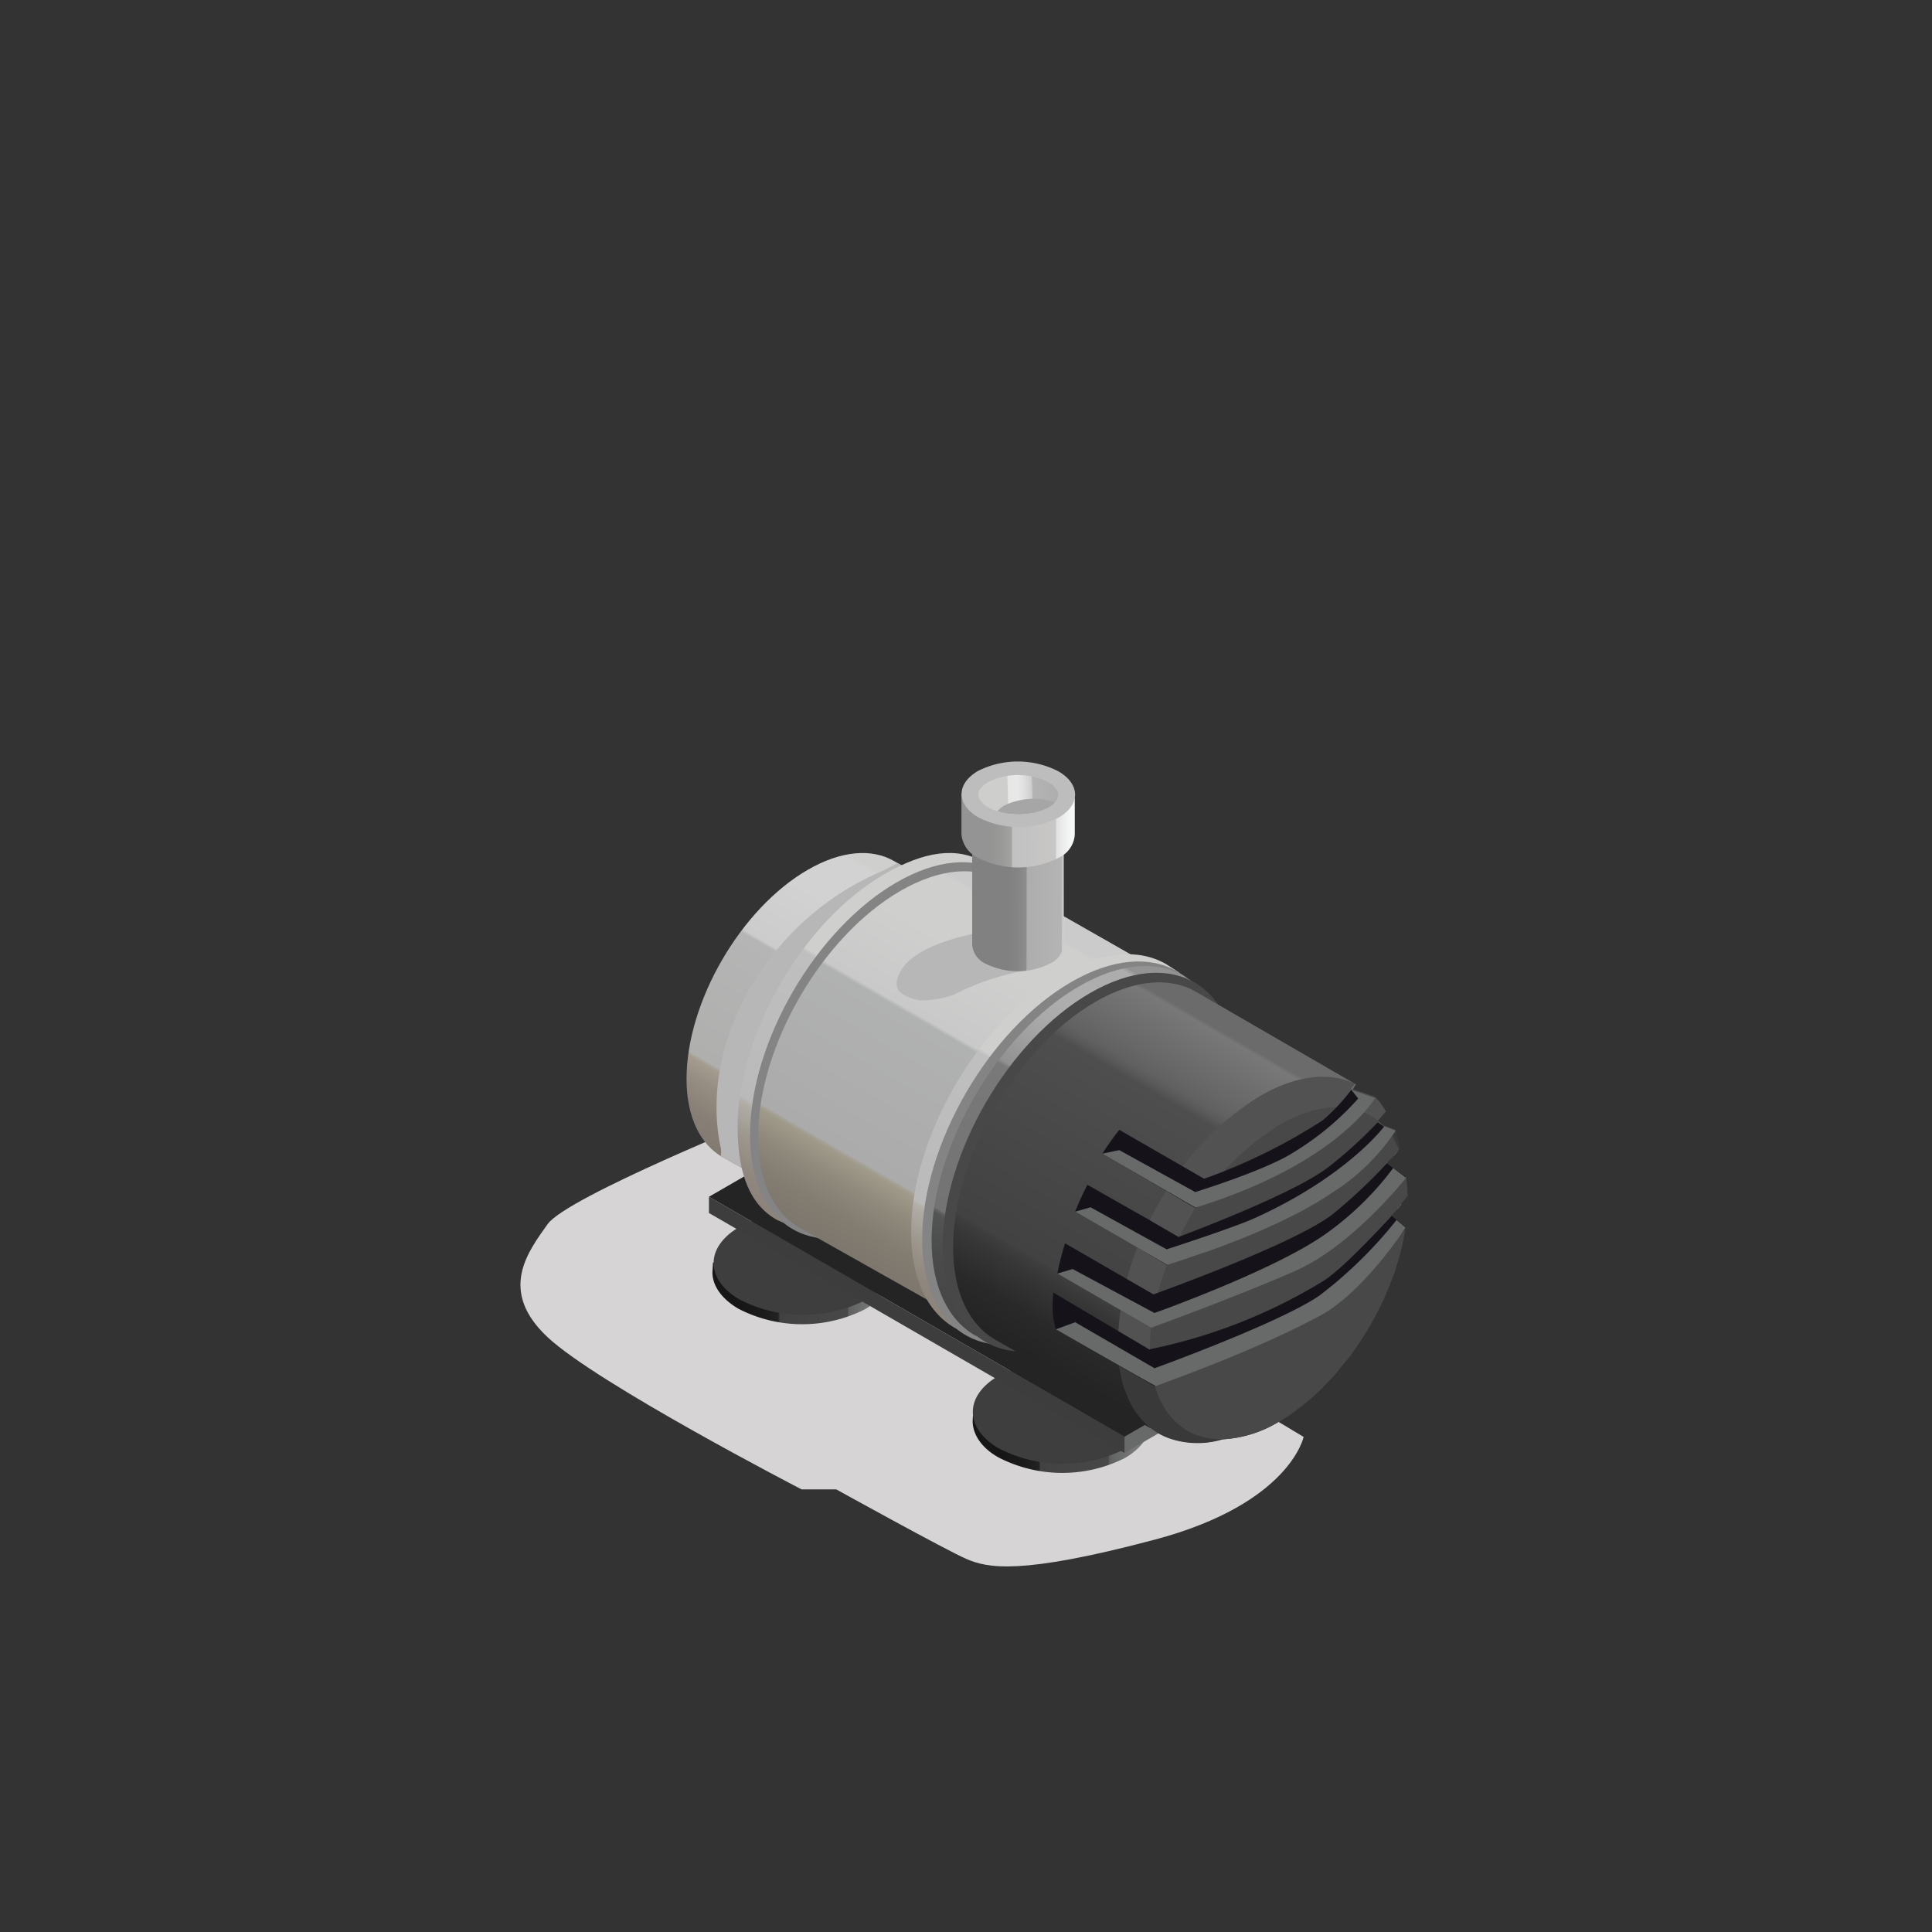 <svg xmlns="http://www.w3.org/2000/svg" xmlns:xlink="http://www.w3.org/1999/xlink" viewBox="0 0 200 200"><rect x="0" y="0" width="200" height="200" fill="#333333" stroke="none"/><defs><style>.cls-1{isolation:isolate;}.cls-2,.cls-31{fill:none;}.cls-3{fill:#d6d4d4;}.cls-4{fill:url(#Áåçûìÿííûé_ãðàäèåíò_20);}.cls-5{fill:#3e3e3e;}.cls-6{fill:url(#Áåçûìÿííûé_ãðàäèåíò_20-2);}.cls-7{fill:#242424;}.cls-8{fill:#3d3d3d;}.cls-9{fill:#686969;}.cls-10{fill:url(#Áåçûìÿííûé_ãðàäèåíò_31);}.cls-11{fill:#b7b7b8;}.cls-11,.cls-27,.cls-29,.cls-30{mix-blend-mode:multiply;}.cls-12{fill:url(#Áåçûìÿííûé_ãðàäèåíò_29);}.cls-13{fill:#848484;}.cls-14{fill:url(#Áåçûìÿííûé_ãðàäèåíò_30);}.cls-15{fill:#ae842d;}.cls-16{fill:url(#Áåçûìÿííûé_ãðàäèåíò_29-2);}.cls-17{fill:url(#Áåçûìÿííûé_ãðàäèåíò_25);}.cls-18{fill:#484848;}.cls-19{fill:url(#Áåçûìÿííûé_ãðàäèåíò_2285);}.cls-20{fill:#525252;}.cls-21{fill:#383938;}.cls-22{fill:#151319;}.cls-23{fill:url(#Áåçûìÿííûé_ãðàäèåíò_11);}.cls-24{fill:url(#Áåçûìÿííûé_ãðàäèåíò_1159);}.cls-25{fill:#bdbdbd;}.cls-26{fill:url(#Áåçûìÿííûé_ãðàäèåíò_3467);}.cls-27{fill:#a7a6a6;}.cls-28{fill:#fff;}.cls-29{opacity:0.6;}.cls-30{opacity:0.3;}.cls-31{opacity:0.63;}</style><linearGradient id="Áåçûìÿííûé_ãðàäèåíò_20" x1="673.82" y1="209.63" x2="682.55" y2="224.76" gradientTransform="matrix(0.5, 0.87, 0.87, -0.5, -138.01, -163.85)" gradientUnits="userSpaceOnUse"><stop offset="0" stop-color="#161616"/><stop offset="0.13" stop-color="#1b1b1b"/><stop offset="0.21" stop-color="#222"/><stop offset="0.22" stop-color="#383838"/><stop offset="0.22" stop-color="#424242"/><stop offset="0.62" stop-color="#484848"/><stop offset="0.63" stop-color="#606161"/><stop offset="0.66" stop-color="#666767"/><stop offset="0.76" stop-color="#777"/><stop offset="0.84" stop-color="#7d7d7d"/><stop offset="0.98" stop-color="#7d7c7c"/><stop offset="0.99" stop-color="#696969"/><stop offset="0.99" stop-color="#636363"/></linearGradient><linearGradient id="Áåçûìÿííûé_ãðàäèåíò_20-2" x1="700.56" y1="225.3" x2="709.29" y2="240.43" xlink:href="#Áåçûìÿííûé_ãðàäèåíò_20"/><linearGradient id="Áåçûìÿííûé_ãðàäèåíò_31" x1="815.91" y1="274.85" x2="832.72" y2="303.98" gradientTransform="matrix(-1, 0, 0, 1, 1215.39, 0)" gradientUnits="userSpaceOnUse"><stop offset="0.01" stop-color="#cfcfce"/><stop offset="0.02" stop-color="#d2d2d2"/><stop offset="0.04" stop-color="#d2d2d2"/><stop offset="0.16" stop-color="#d2d2d2"/><stop offset="0.37" stop-color="#ccc"/><stop offset="0.37" stop-color="#ccc"/><stop offset="0.38" stop-color="#b5b5b5"/><stop offset="0.78" stop-color="#afafae"/><stop offset="0.78" stop-color="#acaaa5"/><stop offset="0.79" stop-color="#a49c8f"/><stop offset="0.84" stop-color="#968e82"/><stop offset="0.93" stop-color="#888076"/><stop offset="1" stop-color="#837b72"/></linearGradient><linearGradient id="Áåçûìÿííûé_ãðàäèåíò_29" x1="814.28" y1="271.04" x2="834.52" y2="306.11" gradientTransform="matrix(-1, 0, 0, 1, 1215.39, 0)" gradientUnits="userSpaceOnUse"><stop offset="0.01" stop-color="#cfcfce"/><stop offset="0.02" stop-color="#cfcfce"/><stop offset="0.04" stop-color="#cfcfce"/><stop offset="0.16" stop-color="#cfcfce"/><stop offset="0.37" stop-color="#cfcfce"/><stop offset="0.38" stop-color="#c0bfbf"/><stop offset="0.78" stop-color="#bababa"/><stop offset="0.79" stop-color="#b2afa8"/><stop offset="0.8" stop-color="#afaba4"/><stop offset="0.87" stop-color="#9c968d"/><stop offset="0.94" stop-color="#90887f"/><stop offset="1" stop-color="#8c847a"/></linearGradient><linearGradient id="Áåçûìÿííûé_ãðàäèåíò_30" x1="803.6" y1="277.88" x2="823.32" y2="312.05" gradientTransform="matrix(-1, 0, 0, 1, 1215.39, 0)" gradientUnits="userSpaceOnUse"><stop offset="0.01" stop-color="#cbcbcb"/><stop offset="0.02" stop-color="#cfcfce"/><stop offset="0.04" stop-color="#cfcfce"/><stop offset="0.16" stop-color="#cfcfce"/><stop offset="0.37" stop-color="#c9c9c9"/><stop offset="0.37" stop-color="#c9c9c9"/><stop offset="0.38" stop-color="#b0b1b1"/><stop offset="0.78" stop-color="#acabab"/><stop offset="0.78" stop-color="#a8a6a0"/><stop offset="0.79" stop-color="#a09a8a"/><stop offset="0.85" stop-color="#908a7d"/><stop offset="0.93" stop-color="#827c71"/><stop offset="1" stop-color="#7d776d"/></linearGradient><linearGradient id="Áåçûìÿííûé_ãðàäèåíò_29-2" x1="795.99" y1="281.29" x2="816.61" y2="316.99" xlink:href="#Áåçûìÿííûé_ãðàäèåíò_29"/><linearGradient id="Áåçûìÿííûé_ãðàäèåíò_25" x1="794.12" y1="282.47" x2="814.48" y2="317.75" gradientTransform="matrix(-1, 0, 0, 1, 1215.39, 0)" gradientUnits="userSpaceOnUse"><stop offset="0.01" stop-color="#939393"/><stop offset="0.01" stop-color="#999"/><stop offset="0.02" stop-color="#adadad"/><stop offset="0.16" stop-color="#aeaeae"/><stop offset="0.24" stop-color="#a8a8a8"/><stop offset="0.34" stop-color="#979797"/><stop offset="0.37" stop-color="#919191"/><stop offset="0.38" stop-color="#797979"/><stop offset="0.78" stop-color="#737374"/><stop offset="0.78" stop-color="#696a6a"/><stop offset="0.79" stop-color="#535454"/><stop offset="0.88" stop-color="#4a4b4b"/><stop offset="1" stop-color="#464646"/></linearGradient><linearGradient id="Áåçûìÿííûé_ãðàäèåíò_2285" x1="784.99" y1="288.58" x2="804.67" y2="322.65" gradientTransform="matrix(-1, 0, 0, 1, 1215.39, 0)" gradientUnits="userSpaceOnUse"><stop offset="0.01" stop-color="#6b6b6b"/><stop offset="0.02" stop-color="#787878"/><stop offset="0.16" stop-color="#676767"/><stop offset="0.2" stop-color="#616161"/><stop offset="0.22" stop-color="#595959"/><stop offset="0.24" stop-color="#4e4e4e"/><stop offset="0.77" stop-color="#424242"/><stop offset="0.78" stop-color="#3e3e3e"/><stop offset="0.81" stop-color="#373737"/><stop offset="0.91" stop-color="#292929"/><stop offset="1" stop-color="#242424"/></linearGradient><linearGradient id="Áåçûìÿííûé_ãðàäèåíò_11" x1="323.37" y1="611.84" x2="327.88" y2="619.65" gradientTransform="matrix(-0.5, 0.86, -0.86, -0.5, 1105.6, 302.22)" gradientUnits="userSpaceOnUse"><stop offset="0.01" stop-color="#cececd"/><stop offset="0.01" stop-color="#d2d2d1"/><stop offset="0.02" stop-color="#e6e6e5"/><stop offset="0.03" stop-color="#e7e7e6"/><stop offset="0.16" stop-color="#e9e8e8"/><stop offset="0.23" stop-color="#e3e2e2"/><stop offset="0.34" stop-color="#d2d2d2"/><stop offset="0.37" stop-color="#cbcbcb"/><stop offset="0.38" stop-color="#b4b4b4"/><stop offset="0.78" stop-color="#adadad"/><stop offset="0.78" stop-color="#a4a3a3"/><stop offset="0.79" stop-color="#8e8d8d"/><stop offset="0.88" stop-color="#868585"/><stop offset="1" stop-color="#818181"/></linearGradient><linearGradient id="Áåçûìÿííûé_ãðàäèåíò_1159" x1="644.92" y1="255.54" x2="650.48" y2="265.17" gradientTransform="matrix(0.5, 0.87, 0.87, -0.5, -138.01, -163.85)" gradientUnits="userSpaceOnUse"><stop offset="0" stop-color="#959494"/><stop offset="0.12" stop-color="#999998"/><stop offset="0.21" stop-color="#a2a2a1"/><stop offset="0.22" stop-color="#b8b8b7"/><stop offset="0.22" stop-color="#c2c1c1"/><stop offset="0.62" stop-color="#c8c7c6"/><stop offset="0.63" stop-color="#e0e1e0"/><stop offset="0.67" stop-color="#e8e9e8"/><stop offset="0.77" stop-color="#f7f8f9"/><stop offset="0.84" stop-color="#fdfeff"/><stop offset="0.97" stop-color="#fcfdfd"/><stop offset="0.98" stop-color="#fbfcfc"/><stop offset="0.99" stop-color="#e8e8e8"/><stop offset="0.99" stop-color="#e2e2e2"/></linearGradient><linearGradient id="Áåçûìÿííûé_ãðàäèåíò_3467" x1="646.08" y1="265.18" x2="642.76" y2="258.99" gradientTransform="matrix(0.5, 0.87, 0.87, -0.5, -138.01, -163.85)" gradientUnits="userSpaceOnUse"><stop offset="0" stop-color="#818181"/><stop offset="0.12" stop-color="#868585"/><stop offset="0.21" stop-color="#8e8d8d"/><stop offset="0.22" stop-color="#a4a3a3"/><stop offset="0.22" stop-color="#adadad"/><stop offset="0.62" stop-color="#b4b4b4"/><stop offset="0.63" stop-color="#cbcbcb"/><stop offset="0.66" stop-color="#d2d2d2"/><stop offset="0.77" stop-color="#e3e2e2"/><stop offset="0.84" stop-color="#e9e8e8"/><stop offset="0.97" stop-color="#e7e7e6"/><stop offset="0.98" stop-color="#e6e6e5"/><stop offset="0.99" stop-color="#d2d2d1"/><stop offset="0.99" stop-color="#cececd"/></linearGradient></defs><title>water_off</title><g class="cls-1"><g id="Layer_2" data-name="Layer 2"><rect class="cls-2" width="200" height="200"/></g><g id="Layer_1" data-name="Layer 1"><path class="cls-3" d="M383.93,298.08s-20.81,8.39-22.81,11.21-5.18,6.87,0,11.71,26.29,15.75,26.29,15.75H391s11.32,6.27,13.47,7.2,5.52,1.72,19.51-2,15.4-10.63,15.4-10.63Z" transform="translate(-304.43 -182.57)"/><path class="cls-4" d="M393.94,318.12a14.4,14.4,0,0,1-13.05-.06c-1.8-1.05-2.71-2.42-2.71-3.79h0l.06-1,18.4.7v.38C396.66,315.69,395.77,317.07,393.94,318.12Z" transform="translate(-304.43 -182.57)"/><path class="cls-5" d="M394,317.17c3.6-2.07,3.59-5.44,0-7.53a14.41,14.41,0,0,0-13-.07c-3.6,2.07-3.59,5.44,0,7.53A14.41,14.41,0,0,0,394,317.17Z" transform="translate(-304.43 -182.57)"/><path class="cls-6" d="M420.83,333.53a14.41,14.41,0,0,1-13-.07c-1.81-1-2.71-2.42-2.71-3.78h0l.05-1.06,18.41.7,0,.38C423.55,331.09,422.66,332.48,420.83,333.53Z" transform="translate(-304.43 -182.57)"/><path class="cls-5" d="M420.88,332.57c3.6-2.06,3.59-5.43,0-7.53a14.4,14.4,0,0,0-13.05-.06c-3.59,2.06-3.59,5.43,0,7.53A14.44,14.44,0,0,0,420.88,332.57Z" transform="translate(-304.43 -182.57)"/><polygon class="cls-7" points="73.39 123.89 116.41 148.73 138.41 136.03 95.39 111.19 95.39 111.19 73.39 123.89"/><polygon class="cls-8" points="116.41 150.41 73.39 125.57 73.39 123.89 116.41 148.73 116.41 150.41"/><polygon class="cls-9" points="138.41 136.03 138.41 137.71 116.41 150.41 116.41 148.73 138.41 136.03"/><path class="cls-10" d="M375.5,294.27c0-8,5.63-17.67,12.57-21.67,3.47-2,6.62-2.21,8.9-.9h0l15.45,8.79-18.11,30.33-15-8.42C377,301.14,375.5,298.32,375.5,294.27Z" transform="translate(-304.43 -182.57)"/><path class="cls-11" d="M409.46,278.91l-12.1-7c-.54.25-1.06.6-1.65.85-12.06,5.14-19,18-16.65,28.72a3.9,3.9,0,0,1,0,.76c.08,0,.14.1.22.14l12,6.88Z" transform="translate(-304.43 -182.57)"/><path class="cls-12" d="M380.79,299.24c0-9.61,6.8-21.33,15.18-26.17,4.2-2.43,7.54-2.84,10.29-1.26h0l1.94,1.13-22.65,36.22-.62-.27C382.1,307.36,380.79,304.14,380.79,299.24Z" transform="translate(-304.43 -182.57)"/><path class="cls-13" d="M382.07,300.08c0,9.62,6.8,13.49,15.18,8.65s15.17-16.56,15.17-26.17-6.79-13.49-15.17-8.65S382.07,290.46,382.07,300.08Z" transform="translate(-304.43 -182.57)"/><path class="cls-14" d="M382.91,300.22c0-9.34,6.6-20.73,14.74-25.43,4.09-2.36,7.78-2.59,10.45-1.05h0l19.63,11.19-21.26,35.6-19.1-10.76C384.62,308.28,382.91,305,382.91,300.22Z" transform="translate(-304.43 -182.57)"/><path class="cls-15" d="M403.1,311.71c0,9.34,6.6,13.1,14.74,8.4s14.75-16.09,14.75-25.43-6.6-13.11-14.75-8.41S403.1,302.36,403.1,311.71Z" transform="translate(-304.43 -182.57)"/><path class="cls-16" d="M398.75,310.12c0-9.79,6.92-21.73,15.45-26.65,4.28-2.47,8.15-2.71,10.94-1.1h0l1.35.87-23.06,36.88h0C400.54,318.56,398.75,315.1,398.75,310.12Z" transform="translate(-304.43 -182.57)"/><path class="cls-13" d="M399.89,310.87c0,9.79,6.92,13.74,15.45,8.81s15.45-16.86,15.45-26.65-6.92-13.73-15.45-8.81S399.89,301.08,399.89,310.87Z" transform="translate(-304.43 -182.57)"/><path class="cls-17" d="M400.87,311c0-9.67,6.84-21.46,15.27-26.33,4.22-2.44,8.05-2.68,10.81-1.09h0l1.33.87-22.79,36.43h0C402.65,319.3,400.87,315.87,400.87,311Z" transform="translate(-304.43 -182.57)"/><path class="cls-18" d="M402,311.7c0,9.67,6.84,13.57,15.27,8.7s15.26-16.65,15.26-26.33-6.83-13.57-15.26-8.7S402,302,402,311.7Z" transform="translate(-304.43 -182.57)"/><path class="cls-19" d="M403.1,311.71c0-9.35,6.6-20.74,14.74-25.44,4.09-2.35,7.78-2.58,10.45-1h0l16.5,9.55-21.26,35.6-16-9.12C404.81,319.77,403.1,316.46,403.1,311.71Z" transform="translate(-304.43 -182.57)"/><path class="cls-20" d="M449.65,304.53v.3a22.76,22.76,0,0,1-.17,2.45v0a.12.12,0,0,0-.07.07c-.06.07-.13.14-.18.21l-.25.26-.51.58.71.6c-.16.8-.36,1.57-.58,2.36v0c-2.19,7.49-7.49,15-13.71,18.54a16,16,0,0,1-3.86,1.64,9,9,0,0,1-5.52-.09,7.75,7.75,0,0,1-1-.44,7.41,7.41,0,0,1-.9-.6,7.95,7.95,0,0,1-2.38-3.14c-.08-.19-.17-.4-.24-.6a4.92,4.92,0,0,1-.23-.65,6.55,6.55,0,0,1-.19-.67.06.06,0,0,1,0-.05,13.7,13.7,0,0,1-.27-1.39v-.07h0a19.35,19.35,0,0,1-.15-2.35,28.85,28.85,0,0,1,3.3-12.58c.49-1,1-1.94,1.6-2.87h0a29.13,29.13,0,0,1,9.8-10c3.8-2.2,7.24-2.53,9.85-1.28l-.37.45a.11.11,0,0,0-.06.08l1.29.4,1.18.42a4.1,4.1,0,0,1,.83,1,3.72,3.72,0,0,1,.33.51l-.86,1a1.15,1.15,0,0,1,.23.21l.39.26,1.18.44a2.52,2.52,0,0,1,.12.39,1,1,0,0,1,0,.13.45.45,0,0,0,0,.12c.06.19.13.39.18.58s.11.42.14.64l-.14.15v0a5.85,5.85,0,0,1-.44.49s0,0,0,0l-.54.62L448,303l.65.46,1,.71C449.65,304.28,449.65,304.41,449.65,304.53Z" transform="translate(-304.43 -182.57)"/><path class="cls-21" d="M449.37,301.45l-.14.15v0a5.85,5.85,0,0,1-.44.49c0-.47.07-.88.09-1.23v0a.94.94,0,0,1-.14-.26l0-.05a1.8,1.8,0,0,1-.28-.41c0-.37.35-.46.44-.53l0,0a2.52,2.52,0,0,1,.12.39,1,1,0,0,1,0,.13,5.89,5.89,0,0,1,.19.7C449.28,301,449.34,301.23,449.37,301.45Z" transform="translate(-304.43 -182.57)"/><path class="cls-21" d="M449.92,309.66h0a23.45,23.45,0,0,1-.67,3c-.09.37-.22.74-.34,1.11a3.25,3.25,0,0,1-.26.78c-.09.28-.2.56-.32.84a2.92,2.92,0,0,1-.19.49c-.15.37-.3.74-.46,1.1,0,.09-.09.17-.13.26a12.89,12.89,0,0,1-.58,1.18,32.39,32.39,0,0,1-2.2,3.67c-.34.49-.71,1-1.08,1.44s-.72.92-1.12,1.36c-.2.23-.41.44-.6.65l-.6.62a5.18,5.18,0,0,1-.64.61c-.38.37-.79.73-1.19,1.06a.34.34,0,0,1-.11.07c-.21.18-.42.34-.63.5a16.43,16.43,0,0,1-2,1.35,12.46,12.46,0,0,1-5.78,1.82,9,9,0,0,1-5.52-.09,7.75,7.75,0,0,1-1-.44,7.41,7.41,0,0,1-.9-.6,7.95,7.95,0,0,1-2.38-3.14c-.08-.19-.17-.4-.24-.6a4.92,4.92,0,0,1-.23-.65,6.55,6.55,0,0,1-.19-.67.06.06,0,0,1,0-.05,13.7,13.7,0,0,1-.27-1.39.2.2,0,0,1,0-.07h0l3.63,2.18s7.67,4.69,16.16-2.06c3-2.4,5-6.11,6.29-10h0a41.53,41.53,0,0,0,1.32-4.76v0c.22-1,.41-2,.55-3s.3-1.95.39-2.8l1,.71.35.24v0h0v.11a11.06,11.06,0,0,1,.14,1.67,2.35,2.35,0,0,1,0,.26l-.68.8v0a.12.12,0,0,0-.07.07c-.06.07-.13.14-.18.21l-.25.26-.51.58.71.6Z" transform="translate(-304.43 -182.57)"/><path class="cls-22" d="M413.4,317.76a7.36,7.36,0,0,0,.34,2.42l17,9.8-.61-3.73-16.67-9.88C413.42,316.83,413.4,317.3,413.4,317.76Z" transform="translate(-304.43 -182.57)"/><path class="cls-22" d="M413.89,314.41,430.54,324v-3.56l-15.85-9.16A25.25,25.25,0,0,0,413.89,314.41Z" transform="translate(-304.43 -182.57)"/><path class="cls-22" d="M415.73,308l7.26,4.19,2.24,1.32,2.73,1.55,2.58,1.5V313l-1.39-.81-2.77-1.6L424,309.21l-.52-.31L417,305.22A29,29,0,0,0,415.73,308Z" transform="translate(-304.43 -182.57)"/><path class="cls-22" d="M418.54,302l6.88,4,2.77,1.63,2.35,1.34v-3.54l-1.45-.83-8.79-5.07C419.68,300.29,419.09,301.14,418.54,302Z" transform="translate(-304.43 -182.57)"/><path class="cls-18" d="M449.18,309l.74.64a.11.11,0,0,1,0,.07,22.73,22.73,0,0,1-.63,2.94c-.09.37-.22.74-.34,1.11a3.25,3.25,0,0,1-.26.78c-.09.28-.2.56-.32.84a2.92,2.92,0,0,1-.19.49c-.15.37-.3.74-.46,1.1,0,.09-.09.17-.13.26a12.89,12.89,0,0,1-.58,1.18,32.39,32.39,0,0,1-2.2,3.67c-.34.49-.69,1-1.08,1.44s-.72.92-1.12,1.36c-.2.23-.41.44-.6.65l-.6.62a5.18,5.18,0,0,1-.64.61c-.38.37-.79.73-1.19,1.06a.34.34,0,0,1-.11.07c-.21.18-.42.34-.63.5a16.43,16.43,0,0,1-2,1.35,12.46,12.46,0,0,1-5.78,1.82c-3.4.09-6-1.87-7.09-5.52a14.66,14.66,0,0,1-.51-3.79v-.14a15.83,15.83,0,0,1,.14-2.15h0a20.12,20.12,0,0,1,.67-3.53,24.33,24.33,0,0,1,1-3,25.32,25.32,0,0,1,1.31-2.92,28,28,0,0,1,10.29-11.49c4.12-2.38,7.82-2.37,10.27-.39a1.15,1.15,0,0,1,.23.21,6.06,6.06,0,0,1,1.11,1.25,3,3,0,0,1,.28.41l0,.05a.94.94,0,0,0,.14.26v0c.12.23.24.48.35.72v0a5.85,5.85,0,0,1-.44.49s0,0,0,0l-.54.62L448,303l.65.46,1,.71.35.24v0a.06.06,0,0,1,0,.05v0c.07.52.12,1.09.14,1.67a2.35,2.35,0,0,1,0,.26l-.68.8v0a.12.12,0,0,0-.07.07c-.06.07-.13.14-.18.21l-.25.26-.51.58Z" transform="translate(-304.43 -182.57)"/><path class="cls-22" d="M449.94,309.67l0,.06c-.18.24-.67.86-1.3,1.65v0c-.64.78-1.41,1.71-2.21,2.63h0a29.46,29.46,0,0,1-3.36,3.41c-4.14,3.2-19.09,8.61-19.09,8.61a4.18,4.18,0,0,1-.51-3.79,55.6,55.6,0,0,0,17.85-7c1.66-1,4.62-4.09,6.43-6v0c.29-.32.55-.58.76-.83l.71.6.74.64Z" transform="translate(-304.43 -182.57)"/><path class="cls-22" d="M450,304.44l0,0c-.11.12-.21.24-.34.37-.4.42-.86.91-1.39,1.44a62.73,62.73,0,0,1-5.5,5.18c-4.05,3.16-18.73,8.37-19.19,8.52h0a2.77,2.77,0,0,1-.39-3.15l1.07-.39c3.51-1.29,14.63-5.44,18.12-8.14A55.71,55.71,0,0,0,448,303l.65.46,1,.71.35.24v-.05Z" transform="translate(-304.43 -182.57)"/><path class="cls-22" d="M448.88,299.59a7.06,7.06,0,0,1-.46.55,44.86,44.86,0,0,1-5.66,5.55c-2.46,1.94-8.91,4.65-13.62,6.52-1.44.58-3,.94-3.91,1.29l0,0-2.22-1.3a.87.87,0,0,1,.18-.41s1.3-.44,3.2-1.16l.15-.05c4.67-1.77,12.49-4.94,15.4-7.19a46,46,0,0,0,5.13-4.66l0,0a1.15,1.15,0,0,1,.23.21l.39.26Z" transform="translate(-304.43 -182.57)"/><path class="cls-22" d="M446.78,296.19a35.33,35.33,0,0,1-5.3,5c-2.24,1.75-6.42,3.63-11,5.46-.82.34-1.6.66-2.34.94L425.42,306c1-.37,2.28-.87,3.67-1.41a58.73,58.73,0,0,0,12.3-6.07,20.36,20.36,0,0,0,2.91-3.11h0l1.29.4Z" transform="translate(-304.43 -182.57)"/><path class="cls-11" d="M397.65,283.12c-.87,1.61-.36,2.5,1.93,3a10,10,0,0,0,3.55-.56h0a27.12,27.12,0,0,1,8.47-2.7L406.47,279S399.33,280,397.65,283.12Z" transform="translate(-304.43 -182.57)"/><path class="cls-23" d="M406.42,282.31a7.44,7.44,0,0,0,6.72,0,2.41,2.41,0,0,0,1.41-1.95h0v-15l-9.48.11,0,14.82A2.33,2.33,0,0,0,406.42,282.31Z" transform="translate(-304.43 -182.57)"/><path class="cls-15" d="M413.19,267.23c1.86-1.06,1.85-2.8,0-3.88a7.4,7.4,0,0,0-6.72,0c-1.85,1.06-1.85,2.8,0,3.88A7.44,7.44,0,0,0,413.19,267.23Z" transform="translate(-304.43 -182.57)"/><path class="cls-24" d="M414,271.38a9.21,9.21,0,0,1-8.31,0,3,3,0,0,1-1.73-2.42h0l0-4.22,11.73.45,0,3.79A2.85,2.85,0,0,1,414,271.38Z" transform="translate(-304.43 -182.57)"/><path class="cls-25" d="M414,267.21c2.3-1.31,2.29-3.46,0-4.79a9.18,9.18,0,0,0-8.31-.05c-2.29,1.32-2.29,3.47,0,4.8A9.15,9.15,0,0,0,414,267.21Z" transform="translate(-304.43 -182.57)"/><path class="cls-26" d="M413.83,264.35a2.48,2.48,0,0,0-.91-.83,7,7,0,0,0-6.18,0c-.43.25-1.4.93-.89,1.81a2.42,2.42,0,0,0,.91.84,7,7,0,0,0,6.18,0C413.38,265.92,414.34,265.24,413.83,264.35Z" transform="translate(-304.43 -182.57)"/><path class="cls-27" d="M413.65,265.61a7.11,7.11,0,0,0-5.22.33,2.71,2.71,0,0,0-.74.6,7.06,7.06,0,0,0,5.25-.37A3.19,3.19,0,0,0,413.65,265.61Z" transform="translate(-304.43 -182.57)"/><path class="cls-28" d="M444.3,295.37l.07-.08a.11.11,0,0,0-.06.08Z" transform="translate(-304.43 -182.57)"/><path class="cls-28" d="M447.31,298.89l-.26-.18,0,0A1.15,1.15,0,0,1,447.31,298.89Z" transform="translate(-304.43 -182.57)"/><path class="cls-28" d="M449,307.84l.43-.47c-.06.07-.13.14-.18.21Z" transform="translate(-304.43 -182.57)"/><path class="cls-28" d="M449.41,307.37l.07-.09v0A.12.12,0,0,0,449.41,307.37Z" transform="translate(-304.43 -182.57)"/><path class="cls-28" d="M448.79,302.11l.44-.49c-.14.16-.28.34-.46.53l-.54.62Z" transform="translate(-304.43 -182.57)"/><polygon class="cls-28" points="145.58 121.87 145.56 121.87 145.56 121.8 145.58 121.87"/><path class="cls-9" d="M418.54,302l1.76-.37,7.86,4.34s7.07-2.18,10-4a29.25,29.25,0,0,0,6.87-5.68l-.71-.9,2.47.82S443,303,428.19,307.58Z" transform="translate(-304.43 -182.57)"/><path class="cls-9" d="M415.73,308l1.6-.45,7.87,4.35s6.69-2.16,9-3.18c9.67-4.34,13.54-9.56,13.54-9.56l1.18.44a21.89,21.89,0,0,1-6.46,6.36c-4,2.75-10.38,5.43-17.19,7.55Z" transform="translate(-304.43 -182.57)"/><path class="cls-9" d="M413.89,314.41l1.58-.47,8.47,4.55s12-4.26,17.46-8a31.35,31.35,0,0,0,7.25-7l1.34,1s-5.51,7-11.4,9.61-15,5.92-15,5.92Z" transform="translate(-304.43 -182.57)"/><path class="cls-9" d="M413.74,320.18l2-.73,8.21,4.76s12.86-4.65,17.05-7.51a44.62,44.62,0,0,0,8-7.84l.94.8s-4.33,6.66-8.82,9.09c-7.21,3.9-17,7.22-17,7.31S413.74,320.18,413.74,320.18Z" transform="translate(-304.43 -182.57)"/><path class="cls-2" d="M441.21,212.51a2.74,2.74,0,0,1-.68.56,4.67,4.67,0,0,1-1,.22c-.41.08-.83.13-1.25.2-2.56.76-7.37,1.69-6.57,5.43.4.93,2,1.87,3.2,2.8-4.8.47-10-.46-13.79,4.4a20.05,20.05,0,0,1-1,2.41c-4.12,7.95-11.4,6.72-18,1.39a7.1,7.1,0,0,1-2.14-.79c-1.44-.85-2.82-1.9-4.31-2.64a7.93,7.93,0,0,0-1.91-.63,8.22,8.22,0,0,0-2-.14,3,3,0,0,0-1.56.09c-2.17.12-5.37,3.86-6.17.12,2,0,2.8-1.87,1.6-3.74-1.2-1.4-4-2.34-2.81-4.21,2-4.2,7.21-.93,10.79-3.94a11.73,11.73,0,0,1,1.27-.53,4.16,4.16,0,0,1,2-.22,4.5,4.5,0,0,1,2.28.74,12.25,12.25,0,0,1,1.55,1.73,5.57,5.57,0,0,1,.83,1.39,14.46,14.46,0,0,0,.44,1.63c.22.43.39.82.84.94a6.84,6.84,0,0,0,1.2,0c.52,0,1,.23,1.55.26.3,0,.77.09,1-.12a1.21,1.21,0,0,0,.31-.78.59.59,0,0,0,0-.19.79.79,0,0,0-.06-.22,6,6,0,0,0-.55-1,4.46,4.46,0,0,1-.74-1.59c0-.3,0-.61,0-.91a3.78,3.78,0,0,0-.54-1.47,13.82,13.82,0,0,1-1.68-2.77,3.15,3.15,0,0,1,0-2.32c.49-.93,1.73-.2,2.14.48a5.12,5.12,0,0,1,.75,1.85,7.19,7.19,0,0,1,0,1.91,14.69,14.69,0,0,0-.19,1.85,6.82,6.82,0,0,0,0,1,3.42,3.42,0,0,0,.22.61,3.07,3.07,0,0,0,.24.62c.2.26.37.21.62.34a2,2,0,0,1,.64.44c.21.25.32.6.53.84a1.48,1.48,0,0,0,.87.51c1.5.24,2.55-1.36,3.84-1.88a4.91,4.91,0,0,1,3.5,0c.7.22,1.27.81,2,1.07,4.11-.77,7.71-1.71,12.12-1.71,2,0,4.4-2.8,6.93-4.06a10.78,10.78,0,0,1,1.89-.88,2.16,2.16,0,0,1,2,.1C441.66,212,441.5,212.25,441.21,212.51Z" transform="translate(-304.43 -182.57)"/><path class="cls-2" d="M389.71,215.78c.29-.13.29.34.29.34-3.2,0-4.8.46-6.4,3.27-.81,1.87,2.8,1.87,2.4,4.2-.8-2.33-4-2.8-3.21-5.61.4-1.86,2.81-2.8,4.78-2A10.85,10.85,0,0,0,389.71,215.78Z" transform="translate(-304.43 -182.57)"/><path class="cls-2" d="M407.66,219.63a.77.77,0,0,1-.08.52c-.07.11-.2.13-.32.18a1.24,1.24,0,0,0-.39.34.38.38,0,0,1-.44.12,1.25,1.25,0,0,1-.53-.23,1.37,1.37,0,0,0-.44-.16,1.8,1.8,0,0,0-.46,0,.51.51,0,0,0-.27.09c-.17.12-.23.35-.38.49a.87.87,0,0,1-1.05-.06,1.5,1.5,0,0,1-.23-.33.9.9,0,0,0-.17-.26,1.06,1.06,0,0,0-.3-.1c-.15,0-.3,0-.45,0a.61.61,0,0,1-.33-.25c-.15-.19,0-.45,0-.68a3.25,3.25,0,0,0,0-.54.41.41,0,0,0-.15-.28c-.09,0-.21,0-.31,0a2,2,0,0,1-.25-.13l-.34-.15a.85.85,0,0,1-.36-.24.45.45,0,0,1,.06-.54c.09-.14.24-.34.19-.53a1,1,0,0,0-.15-.24c-.08-.09-.2-.12-.28-.2a.61.61,0,0,1-.19-.33c-.06-.18-.12-.34-.29-.4a1.16,1.16,0,0,0-.51-.12c-.47.07-.34.67-.35,1.07a.64.64,0,0,1-.76.68,3.38,3.38,0,0,1-.51-.24l-.2-.11a.63.63,0,0,0-.3-.05,1.33,1.33,0,0,1-1.22-.74,1.26,1.26,0,0,1,0-.61.81.81,0,0,0,0-.31c-.1-.33-.57-.23-.8-.23a1.06,1.06,0,0,1-.56-.16.63.63,0,0,0-.3-.14,2.72,2.72,0,0,0-.57,0c-.83.39-1.63.86-2.43.39.8-.47,1.6-.47,2.37-1.14a11.73,11.73,0,0,1,1.27-.53,4.16,4.16,0,0,1,2-.22,4.5,4.5,0,0,1,2.28.74,12.25,12.25,0,0,1,1.55,1.73,5.57,5.57,0,0,1,.83,1.39,14.46,14.46,0,0,0,.44,1.63c.22.43.39.82.84.94a6.84,6.84,0,0,0,1.2,0c.52,0,1,.23,1.55.26.3,0,.77.09,1-.12a1.21,1.21,0,0,0,.31-.78l.2.11a.83.83,0,0,0,.18.07C407.44,219.35,407.6,219.39,407.66,219.63Z" transform="translate(-304.43 -182.57)"/><path class="cls-2" d="M441.21,212.51a2.74,2.74,0,0,1-.68.56,4.67,4.67,0,0,1-1,.22c-.41.08-.83.13-1.25.2-2.56.76-5.37,3.09-7,3.56-4.41.93-8.81.47-13.06,2.12a1.56,1.56,0,0,1-.27-.3.92.92,0,0,0-.22-.17c-.53-.35-1,.56-1.53.28a.64.64,0,0,1-.37-.47c0-.18.05-.26-.14-.36s-.53-.2-.66-.48c0-.1,0-.21-.11-.29s-.4-.06-.56-.06c-.32,0-.64.05-1,.06a.71.71,0,0,0-.59.41,2.83,2.83,0,0,1-.43.48.49.49,0,0,0-.16.55,1.29,1.29,0,0,1,0,.8c-1.39.23-2.19.7-3.43,0-.22-.31-.56-.22-.82-.45a.85.85,0,0,1-.21-.37.78.78,0,0,0-.42-.36.37.37,0,0,0-.47.09.63.63,0,0,0-.07.12,6,6,0,0,0-.55-1,4.46,4.46,0,0,1-.74-1.59c0-.3,0-.61,0-.91a3.78,3.78,0,0,0-.54-1.47,13.82,13.82,0,0,1-1.68-2.77,3.15,3.15,0,0,1,0-2.32c.49-.93,1.73-.2,2.14.48a5.12,5.12,0,0,1,.75,1.85,7.19,7.19,0,0,1,0,1.91,14.69,14.69,0,0,0-.19,1.85,6.82,6.82,0,0,0,0,1,3.42,3.42,0,0,0,.22.61,3.07,3.07,0,0,0,.24.62c.2.26.37.21.62.34a2,2,0,0,1,.64.44c.21.25.32.6.53.84a1.48,1.48,0,0,0,.87.51c1.5.24,2.55-1.36,3.84-1.88a4.91,4.91,0,0,1,3.5,0c.7.22,1.27.81,2,1.07,4.11-.77,7.71-1.71,12.12-1.71,2,0,4.4-2.8,6.93-4.06a10.78,10.78,0,0,1,1.89-.88,2.16,2.16,0,0,1,2,.1C441.66,212,441.5,212.25,441.21,212.51Z" transform="translate(-304.43 -182.57)"/><path class="cls-2" d="M414.46,266c-.25-5.67-.09-4.59.23-10.25a4.9,4.9,0,0,0,.15-1.15c0-.39,0-.79,0-1.18s.16-.49.18-.81c.05-.67,0-1.34.06-2a9.86,9.86,0,0,1,.2-1.23,14.73,14.73,0,0,1,.11-1.48c.16-.66.34-1.3.49-1.94,1.33-5.52,3.33-11.59,7-16.44a14.93,14.93,0,0,1,1.72-1.93c3.42-4,9-3,12.92-6.13.6-.38,1.29-.7,1.86-1.11.27-.19.46-.53.74-.71s.74-.07.87-.62a2,2,0,0,0-1.26,0,4.45,4.45,0,0,0-1.23.62c-1.27.74-2.07,2.14-3.28,2.14-2,0-2-2.8-3.2-4.2-4.41-5.61-8.81,1.87-13.44,2.75a11,11,0,0,0-1.69.9c-2.89,1-.49,3.82-1.29,5.69-2.4,5.61-8.41,3.74-11.53,0a6.53,6.53,0,0,0-2,.32c-.92.25-2.26.79-3.22.53a4.83,4.83,0,0,1-1.61-1c-.31-.29-.57-.64-.88-.94s-.43-.53-.6-.67a4.17,4.17,0,0,0-2.14-.64,10,10,0,0,0-2.26.07,10.74,10.74,0,0,1-2.32.86c-1.07.06-1.47,1-1.87,1.93a3.88,3.88,0,0,1,2.21-.45,4.05,4.05,0,0,0,2.29-.38,3.57,3.57,0,0,1,1.48.28,2.94,2.94,0,0,1,.59,0c.35.11,1.48,1.5,1.93,1.38,1,1.38,1.93,2.67,2.88,4s1.64,3.22,2.53,4.73a16.78,16.78,0,0,1,1.94,5.61c.37,1.88,1,3.66,1.26,5.52a37,37,0,0,1,.78,5c0,.53.06,1.07.11,1.6s.12,1.07.19,1.59c.57,6.49-2.75,11.59,7.78,10.29A9.79,9.79,0,0,0,414.46,266Z" transform="translate(-304.43 -182.57)"/><g class="cls-29"><path class="cls-2" d="M415.66,238c.78-.83.38-1.76,0-1.76-4.81-.47-6.81,5.6-5.52,10.18.06.52.12,1,.21,1.52a10.13,10.13,0,0,0,.37,1.49,6.29,6.29,0,0,0,.81,2c.52.63,1.1.14,1.53-.39a7.61,7.61,0,0,0,1-2.75c.12-.5.21-1,.28-1.51.52-2.56.52-4.9,1.23-6.71A9.23,9.23,0,0,0,415.66,238Z" transform="translate(-304.43 -182.57)"/><path class="cls-2" d="M418.44,232.22c-1.6,1.65-2,4-2.4,6.32,3.2,0,1.6-3.74,3-5A1.37,1.37,0,0,0,418.44,232.22Z" transform="translate(-304.43 -182.57)"/><path class="cls-2" d="M409.34,241.07c-.11-3.93-3.71-3.93-6-3.76a1.4,1.4,0,0,0-.62.69,2.56,2.56,0,0,0-.14,1.4c.06.56.12,1.13.2,1.69a23,23,0,0,0,1,4.14c.16.48.36.92.56,1.38s.26.88.43,1.3a9.81,9.81,0,0,1,.6,3c.06,1,.24,1.92.38,2.88a12.45,12.45,0,0,0,.29,2,2.73,2.73,0,0,0,.56,1.1,1.1,1.1,0,0,0,1.4-.22,4.8,4.8,0,0,0,.51-.59,7.8,7.8,0,0,0,.35-.71,3.21,3.21,0,0,0,.36-.59c.09-.26.16-.55.23-.82a7,7,0,0,0,.08-2,5.81,5.81,0,0,1-.11-.71c0-.23,0-.47,0-.71,0-.59-.07-1.15-.1-1.74s-.28-1.26-.31-1.9a22.34,22.34,0,0,1-.06-4A4.46,4.46,0,0,1,409.34,241.07Z" transform="translate(-304.43 -182.57)"/><path class="cls-2" d="M414,253a2.35,2.35,0,0,0-.83-.11c0,.16-.16.12-.26.21a1.4,1.4,0,0,0-.27.53,13.06,13.06,0,0,0-.46,2.06c-.12.64-.15,1.31-.22,2a14.86,14.86,0,0,0-.18,2,19.35,19.35,0,0,0,.12,2,9,9,0,0,0,.31,1.81c.09.3.25.77.59.71s.46-.57.6-.84a6.92,6.92,0,0,0,.71-2.55c.08-.95-.09-1.93,0-2.88,0-.42.19-.84.21-1.27s0-.75,0-1.12v-1.07A7.37,7.37,0,0,0,414,253Z" transform="translate(-304.43 -182.57)"/><path class="cls-2" d="M427.47,223.39c-.22-1.2-1-3.07-2.62-2.6a26.94,26.94,0,0,0-3.65,4.43,5.74,5.74,0,0,0-.84,1.7c-.57,1.78-.42,3.8-.72,5.55,1.61-.47,1.61-2.34,2.71-3.51a9.67,9.67,0,0,1,1.41-1.38c1.09-.72,2.29-2.59,3.41-3.66C427.36,223.65,427.32,223.43,427.47,223.39Z" transform="translate(-304.43 -182.57)"/><path class="cls-2" d="M400.18,219.27a24.63,24.63,0,0,0,.68,3.74,10.71,10.71,0,0,0,.57,1.53,2.9,2.9,0,0,0,.51.79,2.21,2.21,0,0,0,.5.38,1.39,1.39,0,0,0,.43.12c.13,0,.25.14.41.06a.68.68,0,0,0,.24-.42,1.22,1.22,0,0,0,0-.82c0-.19-.07-.38-.12-.57a2.72,2.72,0,0,0-.24-.58c-.29-.61-.44-1.28-.7-1.9a5.81,5.81,0,0,0-.38-.84c-.2-.35-.39-.69-.61-1a3.45,3.45,0,0,0-.53-.55c-.11-.11-.13-.21-.3-.17S400.35,219.23,400.18,219.27Z" transform="translate(-304.43 -182.57)"/><path class="cls-2" d="M403.9,223.61a7.24,7.24,0,0,0,.3,2.12,27.2,27.2,0,0,0,3,3.47c.4-2.34-1.2-3.27-2.19-5.15C404.71,223.73,404.38,223.74,403.9,223.61Z" transform="translate(-304.43 -182.57)"/><path class="cls-2" d="M396.24,228.65a1.67,1.67,0,0,0,.38.68,2.25,2.25,0,0,0,.46.24,3.65,3.65,0,0,1,.64.35c.26.19.51.39.78.57s.55.5.83.73.71.35,1,.58a3.92,3.92,0,0,1,1,.76,2.17,2.17,0,0,1,.36,1.44v1.66a10.17,10.17,0,0,0,.13,1.47c0,.12,0,.22,0,.33s.08.2.08.31c0,.29-.17.29-.31.13a4.71,4.71,0,0,1-.45-.68,7.1,7.1,0,0,1-.55-1.06,9.14,9.14,0,0,0-.82-1.86c-.14-.22-.24-.47-.37-.69s-.29-.65-.5-.94-.46-.62-.72-.92a4.7,4.7,0,0,1-.34-.44c-.05-.07-.11-.13-.16-.19a2.1,2.1,0,0,1-.13-.26c-.16-.28-.41-.52-.59-.79-.08-.12-.14-.25-.22-.37S396.55,229.14,396.24,228.65Z" transform="translate(-304.43 -182.57)"/></g><path class="cls-2" d="M386.37,224.53c-.37,1.86-1.57,1.4-2.77,1.86a2,2,0,0,1,2.12-1.32A1.19,1.19,0,0,0,386.37,224.53Z" transform="translate(-304.43 -182.57)"/><g class="cls-30"><path class="cls-2" d="M413.74,261.94a20.91,20.91,0,0,0,0-5,24.85,24.85,0,0,1-.18-2.59c0-.91-.18-1.85-.28-2.74-.12-1.05-.24-2.1-.34-3.14,0-.52-.09-1.05-.12-1.57-.77-5.09,1.24-9.76,4.44-13.5.4,4.67-3.2,8.41-2.91,13-.05.58-.08,1.16-.12,1.74s-.08,1.17-.14,1.75,0,.92-.05,1.38a11.6,11.6,0,0,0-.08,1.77v7.09Z" transform="translate(-304.43 -182.57)"/><path class="cls-2" d="M416.2,242c.91-4.62,1.94-9.49,4.23-13.47a19,19,0,0,1,1.05-1.64c1.37-1.85,5-5.58,6.17-2.78.41,1.4-2.4,2.33-3.61,3.67-.44.43-.85.9-1.3,1.31-3.5,3-3.5,8.57-5.79,12.29C416.79,241.5,416.47,241.6,416.2,242Z" transform="translate(-304.43 -182.57)"/><path class="cls-2" d="M420.23,219.36a3.69,3.69,0,0,0-1.43,1.5,4.35,4.35,0,0,0-.43.83c-1.13,1.9.07,3.3.47,5.17,0,.7.4.59.91.18a17,17,0,0,0,1.53-1.53c.77-1.92,3.17-1.92,4-4.25.8-3.28-2-2.81-3.48-2.63A3.12,3.12,0,0,0,420.23,219.36Z" transform="translate(-304.43 -182.57)"/><path class="cls-2" d="M414.91,234.35c-1.67,4.19-3.28,7.93-3.21,12.42a4.46,4.46,0,0,1-.55,1.42,1.62,1.62,0,0,1-1.61.58,3.28,3.28,0,0,1-2-2,7.4,7.4,0,0,1-.52-1.61c-.19-5.26-3-11.33.21-14.13,1.2-1.4,6.81-2.34,7.47,2.23C414.71,233.83,414.54,234.31,414.91,234.35Z" transform="translate(-304.43 -182.57)"/><path class="cls-2" d="M412.93,255.56a7.12,7.12,0,0,0,.05-2.06,6.64,6.64,0,0,1-.05-.77c0-.36-.09-.71-.1-1.07a5.09,5.09,0,0,0-.28-1.33,3.38,3.38,0,0,0-.46-1c-.38-.47-.8.19-1,.51a4.46,4.46,0,0,0-.58,1.77c-.06.36-.2.67-.26,1-.09.53-.13,1.08-.2,1.62-.1.85-.15,1.7-.25,2.55a21.11,21.11,0,0,0-.08,2.64c0,1.48,0,3,0,4.44,0,.8.49,1.72,1.24,1.71s1.44,0,1.75-.88a7.43,7.43,0,0,0,.25-2.21c0-.78.2-1.56.21-2.34s0-1.52,0-2.27A12,12,0,0,0,412.93,255.56Z" transform="translate(-304.43 -182.57)"/><path class="cls-2" d="M409.59,250.37c-.11,1-.09,1.95-.18,2.93-.06.68-.07,1.51-.63,1.89-.36.24-.72,0-1-.32a3.28,3.28,0,0,1-.52-.84,5.29,5.29,0,0,1-.13-1.13c0-.74-.09-1.44-.09-2.18a1.47,1.47,0,0,1,.46-1.24,1.36,1.36,0,0,1,.81-.42C408.64,249.08,408.88,249.51,409.59,250.37Z" transform="translate(-304.43 -182.57)"/><path class="cls-2" d="M404.24,227.73A49.91,49.91,0,0,1,406,244.24c-.51.54-1.37-.54-1.63-1a9.58,9.58,0,0,1-.64-2.46,19.46,19.46,0,0,0-1.13-2.89,4.93,4.93,0,0,0-.58-1.09,7.09,7.09,0,0,1-.58-1c-.15-.26-.35-.48-.5-.74s-.32-.72-.54-1a10.23,10.23,0,0,1-1.09-2,9.38,9.38,0,0,0-.53-1.25c-.19-.3-.41-.58-.58-.9-.42-.77-1-2.35.28-2.39a8.78,8.78,0,0,0,3-.2,7.53,7.53,0,0,1,1.34-.51c.2,0,.34.06.51.15A3,3,0,0,1,404.24,227.73Z" transform="translate(-304.43 -182.57)"/><path class="cls-2" d="M406.35,246.47c0-.24-.06-2-.64-1.76-.36.14-.46,1.22-.47,1.56,0,.71-.06,1.95.5,2.42.31.26.48,0,.62-.32a5.42,5.42,0,0,0,0-2.37Z" transform="translate(-304.43 -182.57)"/><path class="cls-2" d="M409.9,266.3a19.69,19.69,0,0,1-.71-4.6,19.25,19.25,0,0,0,0-2c0-.32-.08-.6-.09-.93s-.11-.59-.1-.91a2.35,2.35,0,0,0-.66-1.76,6.23,6.23,0,0,0-.68-.5c-.16-.1-.26-.07-.39-.26a3.58,3.58,0,0,1-.3-.79,10.64,10.64,0,0,1-.28-1.69,14.74,14.74,0,0,0-.25-1.75c-.07-.28-.26-.51-.46-.23,0,0,0,.15,0,.2s-.12.17-.16.27a4.46,4.46,0,0,0-.2.91,8.76,8.76,0,0,0,.08,2.23c0,.36.1.68.1,1.05s.08,1,.1,1.47c.09,1.69-.14,3.36-.2,5a6,6,0,0,0-.08,1.2,3.1,3.1,0,0,0,.49,1.34,3.66,3.66,0,0,0,1.11,1.17,4,4,0,0,0,1.11.65C408.71,266.55,408.93,266.61,409.9,266.3Z" transform="translate(-304.43 -182.57)"/><path class="cls-2" d="M417,220.42c0-.7.06-1.67-.53-2.11a.86.86,0,0,0-.57-.2,2.14,2.14,0,0,0-.34.09,2.09,2.09,0,0,1-.79,0c-.4-.09-.78-.24-1.18-.36-.17-.05-.24-.07-.39.06a4,4,0,0,0-.64.66,7.25,7.25,0,0,0-1.11,2.1c-.57,2.5-1,5.77.23,6.71,2.41.93,4-1.87,4-4.49C415.87,221.81,416.76,221.3,417,220.42Z" transform="translate(-304.43 -182.57)"/><path class="cls-2" d="M411,219.27c-.93,2.45-.13,5.26-1.33,7.59-1.2,1.87-2.8-1.87-3.2-3.27a1.91,1.91,0,0,1,.67-2.33,3.17,3.17,0,0,1,1.43-1.32,5.77,5.77,0,0,1,1.09-.4A10.92,10.92,0,0,1,411,219.27Z" transform="translate(-304.43 -182.57)"/><path class="cls-2" d="M407.28,227.78c.35-.92-.45-1.85-.85-2.79-.4.47-1.21-.93-1.21,0,0,1.4,1.21,1.87,2,2.67Z" transform="translate(-304.43 -182.57)"/><path class="cls-2" d="M402.91,225.91a7.9,7.9,0,0,0-.12-1.09,12,12,0,0,0-.34-1.17c-.25-.76-.56-1.51-.86-2.25a16.5,16.5,0,0,1-.65-1.87c-.21-.81-.33-1.68-.6-2.47-.36-1-1-2.29-2.15-2.13-.86.12-1.35,1.38-1.92,2a4.17,4.17,0,0,0-.8.92,2.65,2.65,0,0,0,0,1.8,6.37,6.37,0,0,0,1.18,2.1c.49.65.9,1.34,1.33,2,.14.23.32.45.45.69s.18.49.31.73c.22.39.32.86.57,1.24a1.18,1.18,0,0,0,.63.42,2.31,2.31,0,0,0,.68.2c.45.06.81-.3,1.16-.62.16-.15.23-.39.45-.45s.18,0,.26,0S402.71,225.69,402.91,225.91Z" transform="translate(-304.43 -182.57)"/><path class="cls-2" d="M395.1,215a2.39,2.39,0,0,1-.3.89,4.51,4.51,0,0,0-.32.79,3.86,3.86,0,0,0,0,1.69,3.68,3.68,0,0,0,.37.94c.13.3.26.61.4.89a9.21,9.21,0,0,0,.72,1.08,6.14,6.14,0,0,1,.65.95c.08.22.21.6.07.83s-.48.18-.7.18-.56-.32-.83-.54-.53-.38-.78-.58a3.35,3.35,0,0,0-.53-.4c-.24-.11-.5-.16-.74-.26a3.19,3.19,0,0,1-2.73-2.56c0-2.34,1.61-3.27,3.25-4A3.78,3.78,0,0,1,395.1,215Z" transform="translate(-304.43 -182.57)"/><path class="cls-2" d="M393.43,223.43a2.92,2.92,0,0,0-.18-.72c0-.07-.12-.16-.16-.24a2.17,2.17,0,0,0-.3-.41,1.19,1.19,0,0,0-.78-.49c-.8.15-2-.31-2.41.62,0,.47-.8,1.4,1.58,1.24a5.4,5.4,0,0,1,1.05.2C392.49,223.7,393.33,223.78,393.43,223.43Z" transform="translate(-304.43 -182.57)"/><path class="cls-2" d="M389.57,216.34c-.37,1.64,2,3.51.43,4.92a3.27,3.27,0,0,1-4.8,0c-3.21-2.81,0-5.61,2.61-5.39C388.35,216,388.93,216.17,389.57,216.34Z" transform="translate(-304.43 -182.57)"/></g><path class="cls-2" d="M383.27,225.77c2.33,3,5.13-1.71,8.49-1.93a3.48,3.48,0,0,1,1.33-.09,6,6,0,0,1,1.83.27c.14,0,.27.18.4.21a2.17,2.17,0,0,0,.51,0c.33,0,.53.2.8.38a2.83,2.83,0,0,1,.71.75,2.84,2.84,0,0,0,.69.9,3.57,3.57,0,0,0,1.65.68,1.58,1.58,0,0,1,.51.12c.11,0,.21.17.32.21s.19,0,.28,0,.09.1.16.11a.86.86,0,0,0,.55-.05.44.44,0,0,0,.28-.32c0-.16,0-.39,0-.54s.24-.14.39-.14a2.93,2.93,0,0,0,.71-.12,2.27,2.27,0,0,1,.52,0c1-1.25,1.38,1.09,2.19.15,2,4.21,9.61,3.28,10-.93,0-1.4-.8-4.2,1.15-4.65a5.87,5.87,0,0,1,1.41-.72c4.65-3,12.66-8.65,16.26.23.4.94,2,.94,3.39-.13a4.08,4.08,0,0,1,1.27-1.28c.52-.28,1-.69,1.64-.56a1.73,1.73,0,0,1,.67.32,1.84,1.84,0,0,0,.39.25,4,4,0,0,0,.58.11,5.43,5.43,0,0,0,.58.13,4.86,4.86,0,0,0,1-.16c.18,0,.24-.08.43,0a1.8,1.8,0,0,1,.67.28.43.43,0,0,1,0,.6.73.73,0,0,1-.87.12,16.73,16.73,0,0,0-2.51-.62c-.44-.12-.74-.29-1.16-.12a2.9,2.9,0,0,1-.48.14c-.1,0-.17.09-.26.11s-.29,0-.43,0a2.18,2.18,0,0,0-.52.45,4,4,0,0,1-.71.44c-3.67,3.17-7.27.37-11.28-.57.4-1.87-1.2-2.8-2-2.33-2,.46-4.41.93-6.46,2.93a2.63,2.63,0,0,0-1.64.67c-1,1-.31,3.06-.31,4.81a1.35,1.35,0,0,1,1.2.46c1.6,3.74-2.4,7-5.21,6.08-.8,0-1.2-1.87-2-1.87-3.2,1.4-4.8-.47-6.91-3.31a2.39,2.39,0,0,0-1.16-.11c-.29,0-.42-.06-.61.23a2.62,2.62,0,0,1-.43.6.48.48,0,0,1-.43.11,6.86,6.86,0,0,1-1.08-.21c-.34-.07-.53.16-.89.12a15.86,15.86,0,0,1-1.89-.39c-.54-.13-.89-.86-1.27-1.27a.91.91,0,0,0-1.41-.15,6.18,6.18,0,0,1-1.25.77c-.49.27-1,.58-1.47.89-2.69,2.27-6.48,3.62-9.05,1.3a6.34,6.34,0,0,1-1.4-1.86,6.11,6.11,0,0,0,.66-1A3.11,3.11,0,0,1,383.27,225.77Z" transform="translate(-304.43 -182.57)"/><path class="cls-2" d="M383.18,226.13a3.06,3.06,0,0,0-2.48.33c-.52.63-.91,1.57-1.51,2.27,0,.47.8.94,1.2.47a1.92,1.92,0,0,0,.4-1.4,2.49,2.49,0,0,1-.4,2.39c-.4.64-.8,1.11-.4,1.34,3.61,2.34,8.41-.46,11.23-3.74a4.92,4.92,0,0,0,2.23-.31,1.36,1.36,0,0,0,.66-.37c.18-.17.28-.4.46-.56s.87-.07,1.09.29a2.06,2.06,0,0,0,.79.86,1.51,1.51,0,0,0,.87.24,1,1,0,0,1,.68.27.65.65,0,0,0,.59.18c.32-.07.56-.28.91-.27a1.42,1.42,0,0,1,.46,0,.53.53,0,0,0,.37.06,2,2,0,0,1,.35-.08.94.94,0,0,0,.29,0c.1,0,.33-.19.34-.33s-.1,0-.17.06a1.54,1.54,0,0,1-.43,0,3,3,0,0,0-.84.05,3.54,3.54,0,0,1-1,.14,1.22,1.22,0,0,1-1.11-.63,1.73,1.73,0,0,0-1-.78c-.16,0-.29.09-.45.07a1.2,1.2,0,0,1-.51-.36c-.27-.35-.31-.9-.57-1.27a1,1,0,0,0-1.31-.3,3.39,3.39,0,0,0-.91.9c-.25.3-.65.36-.89.68-2.5.51-4.5,2.38-6.9,2.85,0-.47,0-1.4-.41-1.4a2.64,2.64,0,0,1-2.38.16C382.39,227.4,383,227,383.18,226.13Z" transform="translate(-304.43 -182.57)"/><path class="cls-2" d="M404.67,228.09c1,3,4.16,2.51,6.16,2a1.82,1.82,0,0,0,1.6,1.87c2,0,6.81-2.8,4.41-6.07,1.2-.47,1.2.93,1.2,1.4,1.2,2.8-1.6,5.14-3.6,6.07-1.61,1.4-4,.47-3.61-2.33-2,1.4-5.61,1.4-6.08-2.14A4.16,4.16,0,0,1,404.67,228.09Z" transform="translate(-304.43 -182.57)"/><path class="cls-31" d="M400.18,228.12c.29,0,.45,0,.63.17a4.05,4.05,0,0,1,.21.35,8.79,8.79,0,0,1,.37,1.36,9.58,9.58,0,0,0,.39.93c.12.32.19.67.3,1a11.18,11.18,0,0,1,.48,1.62c1.06,1.73-.14,4.07.74,5.73,0,.25-.14.59-.38.52s-.36-.39-.46-.53-.24-.54-.4-.78a7.44,7.44,0,0,0-.44-.78c0-.06-.11-.11-.15-.17l-.13-.23c-.07-.12-.27-.21-.25-.38,0,.13.1.27.15.37s.18.38.29.57c.23.38.33.84.53,1.24s.23.58.34.88.18.46.25.71.12.65.27.63,0-.12.07-.19a2.26,2.26,0,0,1,.11-.22c.09-.13.17-.26.25-.4s.38-.39.53-.61c.14-1.36-1.46-2.29-.26-3.69a9.41,9.41,0,0,1,1.44,6.14,6.64,6.64,0,0,0-.06,1.78c.05.59.15,1.18.25,1.76.12.8.35,1.62.54,2.4s.36,1.56.5,2.35c.08.42.11.83.16,1.25a15.26,15.26,0,0,1,.19,1.64c0,1.75-.35,3.49-.18,5.24a24.77,24.77,0,0,1,.25,3,1.4,1.4,0,0,1-.44,1.15c-.24.23-.65.56-.7.93a2.07,2.07,0,0,0,.08.7s.05,0,.06.07,0,.15,0,.21a.76.76,0,0,0,.08.21,1.15,1.15,0,0,0,.32.34c.1.09.22.34.35.37.1-.24-.26-.71-.35-.91a2.43,2.43,0,0,1-.16-.37.93.93,0,0,1-.09-.4c0-.62.69-.86.9-1.42a3,3,0,0,0,.09-.95v-1.28c0-.5,0-1-.07-1.49,0-.26-.08-.5-.08-.77s0-.72.07-1.09a16.31,16.31,0,0,0,.38-1.76c0-.2,0-.41,0-.62a5.28,5.28,0,0,1,.14-1,2.8,2.8,0,0,0-.15-2c-.09-.13-.21-.22-.29-.36a2.2,2.2,0,0,1-.25-.76,2.37,2.37,0,0,1,0-.92.59.59,0,0,0-.08-.44,8.45,8.45,0,0,1-.36-1.76c-.08-.38-.13-.75-.23-1.13a7.58,7.58,0,0,0-.3-1.27c-.11-.24-.32-.33-.37-.61a2.24,2.24,0,0,1,0-.73,18.08,18.08,0,0,1,3.15-6.63c.8-.93.8-3.74.4-6.07-.4,3.27.4,7.94-2.8,7.94-2.41,0-2.41-4.67-3.49-6.82a2.42,2.42,0,0,1-.31-.57,8.62,8.62,0,0,0-.37-1.37,1.91,1.91,0,0,1-.39-1.14,5.32,5.32,0,0,1,.14-.89c0-.15.14-.41.08-.55s-.2-.16-.32-.09a2.27,2.27,0,0,0-.35.26A4.9,4.9,0,0,1,400.18,228.12Z" transform="translate(-304.43 -182.57)"/><path class="cls-31" d="M412.88,233c2.76,5.31-2.85,9-1.16,13.83,0,.21-.07.4-.08.61a3.1,3.1,0,0,1,0,.43c-.05.36-.06.72-.11,1.08a4.71,4.71,0,0,0,0,.65c0,.32,0,.63-.07,1-.05.54.17,1.1,0,1.6s-.89.78-1.29,1c-.13.07-.24,0-.38.08a1.82,1.82,0,0,0-.53.33,1.63,1.63,0,0,0-.3.51,2.59,2.59,0,0,0-.14.29c-.06.23-.17.46-.23.69s-.06.49-.1.72,0,.57-.08.85a10.94,10.94,0,0,0-.21,1.71c0,1.16.24,2.31.23,3.47a16.79,16.79,0,0,1,.06,1.88,4,4,0,0,0-.05,1c.05.32.15.63.2.94a1.19,1.19,0,0,1,0,.53c0,.05-.09.08-.12.12a2.09,2.09,0,0,0-.08.23c.07,0,.11.07.16.09s.12,0,.17,0,.18.11.32.07.23-.12.24-.18-.17-.25-.2-.33c-.11-.32-.16-.65-.24-1a4.74,4.74,0,0,1-.24-1,2.13,2.13,0,0,1,0-.44c0-.15.05-.3.08-.45a3.78,3.78,0,0,0,0-1.34,10,10,0,0,1-.07-1.22,2.42,2.42,0,0,0-.06-.47,3.26,3.26,0,0,1,0-.7,19.06,19.06,0,0,1-.13-2.73,2.05,2.05,0,0,1,.37-.87,10.63,10.63,0,0,0,.54-1.46,2.23,2.23,0,0,1,1-.92,3.81,3.81,0,0,0,.52-.29l.59-.53c.33-.32.5-1,.91-1.18s.45.44.47.75a16.87,16.87,0,0,0,.29,1.73,10.24,10.24,0,0,1-.29,3.07,5.83,5.83,0,0,0-.15,1.09c0,.41.06.8.08,1.2a5.16,5.16,0,0,1-.4,2.79,11.51,11.51,0,0,0-.73,1.17,2.86,2.86,0,0,0-.24,1.26,7.69,7.69,0,0,0,0,1c0,.12.08.21.09.33a2.81,2.81,0,0,0,0,.29,1.08,1.08,0,0,0,.13.29c.12.13.17,0,.27,0s.27,0,.37-.06a.16.16,0,0,0,.06-.12,1.42,1.42,0,0,1-.14-.36l-.12-.41a5.11,5.11,0,0,1-.34-1.29,1.66,1.66,0,0,1,.17-.73,5.08,5.08,0,0,1,.33-.66c.11-.2.26-.36.35-.57a2.83,2.83,0,0,0,.31-.79c.08-.41.07-.82.15-1.23a4,4,0,0,0,.13-1c0-.49-.08-1-.08-1.45a6.34,6.34,0,0,1,.14-1.15c.08-.43.06-.83.1-1.26a10.19,10.19,0,0,0,.23-3c-.14-.67-.7-1.07-.85-1.73a3.43,3.43,0,0,0-.12-.8.79.79,0,0,0-.14-.17,2,2,0,0,1-.33-.9,8.93,8.93,0,0,1,0-2.13c.4-1.41,1.21-2.81-.4-4.21,1.61-2.8,2.81-6.07,2.31-9.13A1.51,1.51,0,0,1,412.88,233Z" transform="translate(-304.43 -182.57)"/><path class="cls-31" d="M426.73,217.22c-1.08,2.89-4.68,5-4.69,8.33a5.24,5.24,0,0,0-.8,1.27c-1,2.3-.93,5.41-3.6,6.58a9.73,9.73,0,0,1-.8-3.27c2,4.67,0,7.94-.4,13.08a47.3,47.3,0,0,1,4.68-15c.34-.68.69-1.36,1.05-2,.68-2.58.94-6,5.3-6.17a5,5,0,0,0-.6-1.12C426.73,218.72,427,217.27,426.73,217.22Z" transform="translate(-304.43 -182.57)"/><path class="cls-31" d="M406.4,220a5.45,5.45,0,0,1,.37.72.79.79,0,0,0,.15.27c2.31,1.69.71,5.42,2.71,7.76-.8-1.87-.8-3.74-1.2-5.61,2,1.41,4,.94,5.21-1.4.4-.46,0-1.4,0-2.54,0-.26.1-.52.14-.78a3.14,3.14,0,0,1,.08-.46c.05-.17.12-.16.22-.28a2.27,2.27,0,0,0,.23-.5c-.15,0-.21-.19-.36-.18a5,5,0,0,0-.22.58,4.79,4.79,0,0,0-.29,1,4.57,4.57,0,0,0,0,.83c.66,2.33-1.75,3.73-2.95,4.2-1.6.47-2.4-1.87-3.16-2.85a1.21,1.21,0,0,1-.33-.55C406.88,220,406.8,219.87,406.4,220Z" transform="translate(-304.43 -182.57)"/><path class="cls-31" d="M393.35,214.58a1.73,1.73,0,0,1,.82.62,4.42,4.42,0,0,1,.32.61,3,3,0,0,1,.31,1c0,.35,0,.7,0,1.06a8.71,8.71,0,0,0,2.1,4.25,5.8,5.8,0,0,1,1.11,2.08,6.58,6.58,0,0,1,0,1.33,1.62,1.62,0,0,1,0,.22c0,.08-.05.14-.06.2a.54.54,0,0,0,.07.37,1,1,0,0,0,.51.39c0-.12-.17-.21-.2-.34a2.14,2.14,0,0,1,0-.62,6.86,6.86,0,0,1,0-1.11,2.41,2.41,0,0,0,.08-.48,1.17,1.17,0,0,0-.07-.5,4.25,4.25,0,0,0-.21-.43c-.07-.14-.25-.28-.26-.44,0-.41.44-.61.68-.69s.44-.1.66-.15.2,0,.31,0a2.46,2.46,0,0,1,.39-.09,1.14,1.14,0,0,0,.55-.06.92.92,0,0,0,.4-.62,8.37,8.37,0,0,0,.13-2.24c0-.21,0-.42,0-.63s-.07-.34-.08-.52a3.48,3.48,0,0,1,0-.79c0-.26.12-.34,0-.59a2.05,2.05,0,0,0-.24-.36c0,.27,0,.54,0,.81a7.79,7.79,0,0,0,0,1.28,5.36,5.36,0,0,1,.12,1v1a1.64,1.64,0,0,1-.09.73,3.59,3.59,0,0,1-.35.64.85.85,0,0,1-.47.33c-.27,0-.58-.19-.84-.26-.44-.12-1-.27-1.21.34-.13.38-.19.27-.45.05a3,3,0,0,1-.88-1.11,1.72,1.72,0,0,0-.32-.46c-.12-.15-.18-.31-.34-.4s-.22-.08-.32-.24a3.42,3.42,0,0,1-.26-.4,3.07,3.07,0,0,1-.09-1,1.22,1.22,0,0,0-.13-.53,1.38,1.38,0,0,1-.18-.39,2.71,2.71,0,0,1,.16-.78,1.53,1.53,0,0,1,.3-.58c.24-.29.58-.57.39-1a2,2,0,0,0-.69-.89C394.59,214,394.1,214.28,393.35,214.58Z" transform="translate(-304.43 -182.57)"/><path class="cls-2" d="M409.5,231.39a.88.88,0,0,1,.64,0,1.57,1.57,0,0,1,.33.19,1.37,1.37,0,0,1,.24.29c.1.14.22.25.32.39a3.47,3.47,0,0,1,.26.37.74.74,0,0,1,.07.21c0,.17-.07.28-.09.45a4.62,4.62,0,0,0,0,.65,1.22,1.22,0,0,0,.22.61c.23.38.4.77.85.81s.54-.35.56-.74.47-.37.74-.47.31-.66.1-.92c-.09-.11-.2-.21-.3-.32a1.13,1.13,0,0,0-.57-.25,2.11,2.11,0,0,1-.51-.23c-.17-.13-.23-.42-.33-.62a2.42,2.42,0,0,0-1-1,1.09,1.09,0,0,0-.44-.2C410.32,230.62,410.18,230.78,409.5,231.39Z" transform="translate(-304.43 -182.57)"/><path class="cls-2" d="M415,234a1.08,1.08,0,0,0-.14.63c0,.16.08.25.24.24a2,2,0,0,0,.76-.26.41.41,0,0,0,.14-.53c-.11-.33-.32-.44-.61-.31Z" transform="translate(-304.43 -182.57)"/><path class="cls-2" d="M436.07,223.11a1.72,1.72,0,0,1,1.79,0,.54.54,0,0,1,.28.31,1.53,1.53,0,0,1,0,.37,2.14,2.14,0,0,0,.33.88,1.07,1.07,0,0,1,.14.78,1.06,1.06,0,0,1-.72.58,2.19,2.19,0,0,1-1.29-.45,1.44,1.44,0,0,1-.75-.94,2.9,2.9,0,0,1,0-.51A1.43,1.43,0,0,1,436.07,223.11Z" transform="translate(-304.43 -182.57)"/><path class="cls-2" d="M437.65,222.36c.09-.21.09-.35.24-.42a.5.5,0,0,1,.27,0,.49.49,0,0,1,.38.23.47.47,0,0,1,0,.35c-.09.25-.49.09-.63.05Z" transform="translate(-304.43 -182.57)"/><path class="cls-2" d="M387.36,231.56a1.79,1.79,0,0,0-.63.75,3.57,3.57,0,0,0-.41,1.16,5,5,0,0,0-.1.87,1.52,1.52,0,0,0,.09.67c.13.31.34.24.59.18a.43.43,0,0,0,.31-.19,1,1,0,0,0,.15-.44,1.77,1.77,0,0,0-.09-.52,5.86,5.86,0,0,1-.1-.58,1.55,1.55,0,0,1,.31-1,3.93,3.93,0,0,0,.37-.87c0-.09.07-.16,0-.23S387.49,231.48,387.36,231.56Z" transform="translate(-304.43 -182.57)"/><path class="cls-2" d="M383.46,237.66c0,.11-.26.85-.1,1s.47-.26.58-.41a4.56,4.56,0,0,0,.26-.73c0-.33-.25-.29-.44-.29Z" transform="translate(-304.43 -182.57)"/><path class="cls-2" d="M378.78,230.87a2.2,2.2,0,0,0-.44-.12,2.17,2.17,0,0,0-.35.07,3,3,0,0,0-.71.16.69.69,0,0,0-.38.5c0,.18,0,.35.19.38a1,1,0,0,0,.53-.07,6.16,6.16,0,0,0,.71-.4c.13-.08.27-.12.39-.21A.22.22,0,0,0,378.78,230.87Z" transform="translate(-304.43 -182.57)"/><path class="cls-2" d="M381.93,224.83a2,2,0,0,1-.58-.18,1.81,1.81,0,0,1-.5-.29,1.13,1.13,0,0,1-.15-.21c0-.16.16-.3.24-.36a.67.67,0,0,1,1,.58Z" transform="translate(-304.43 -182.57)"/><path class="cls-2" d="M403.87,206.26a4.79,4.79,0,0,1-1-1.09,1.64,1.64,0,0,1-.23-.64c0-.36.55-.42.76-.29a1.35,1.35,0,0,1,.56.78c.06.17.39,1.17.07,1.24Z" transform="translate(-304.43 -182.57)"/><path class="cls-2" d="M422.41,215c.31-.36.53-.75,1-.81a.34.34,0,0,1,.39.14c.18.35-.45.68-.67.67Z" transform="translate(-304.43 -182.57)"/><path class="cls-2" d="M413.05,217.18a2.69,2.69,0,0,0,1,.09,2.23,2.23,0,0,1,1.29,0c.25.08.49.06.74.16a2.45,2.45,0,0,1,.52.24,3.63,3.63,0,0,0,1,.66c.24,0,.34-.06.53-.12a3.29,3.29,0,0,1,.7,0,2.26,2.26,0,0,0,1.28-.2,1.3,1.3,0,0,1,.69-.14c.1,0,.15-.08.22-.09s.25,0,.37,0,.25-.21.39-.25.25,0,.38,0,.11-.07.21-.09.24,0,.35,0,.18-.07.27-.09.37-.18.54-.14a2.84,2.84,0,0,0-.77,0c-.18,0-.37.2-.58.24s-.27,0-.4,0-.13.07-.21.09c-.28.09-.59,0-.87,0-.58.12-1.12.46-1.7.59-.35.08-1.14-.05-1.34-.49s.38-1.32,0-1.82c-.22-.29-.59-.22-.88-.23s-.68.11-1,.12a3.5,3.5,0,0,0-.56,0c-.2,0-.29.12-.49.07s-.69-.33-1-.18S413.31,216.68,413.05,217.18Z" transform="translate(-304.43 -182.57)"/><path class="cls-2" d="M406,213.5a17.63,17.63,0,0,1-.22,2.2,2.13,2.13,0,0,0,0,1.2,2.25,2.25,0,0,0,.78.89.75.75,0,0,1,.33.43c.05.16.11.3.17.46.16.41.15.74.54,1a1,1,0,0,0,1,0,6.17,6.17,0,0,0,1-.51,2.39,2.39,0,0,1,.43-.14.66.66,0,0,1,.41-.12c-.14,0-.18.06-.29.09a1.14,1.14,0,0,1-.37,0h-.45a1.94,1.94,0,0,1-.49-.11c-.13,0-.27,0-.39,0a1.21,1.21,0,0,1-.35-.29,3,3,0,0,1-.52-.86c-.14-.3-.17-.46-.44-.6s-.43-.1-.62-.2a1.83,1.83,0,0,1-.69-1.61Z" transform="translate(-304.43 -182.57)"/><path class="cls-2" d="M423.2,217a10.38,10.38,0,0,1,2.32-.58,3.22,3.22,0,0,1,1.87,0,1,1,0,0,1,.55.68,2.91,2.91,0,0,0,.39,1.27c.31.37,1,.36,1.38.49s1.28.23,1.64-.26c.19-.27.1-.49.06-.79s0-.19.17-.28a.83.83,0,0,1,1,.37,7.82,7.82,0,0,1,.43.87.83.83,0,0,1,.14.52,3.57,3.57,0,0,1-.16.46c-.05.19,0,.15.08.31a.9.9,0,0,0,.45.41,2.88,2.88,0,0,1,.78.45c.19.19.27.4.52.44a1.61,1.61,0,0,0,.49,0c.08,0,.13-.07.2-.09s.2,0,.3,0,.08-.1.15-.11a1.93,1.93,0,0,1,.24,0,.93.93,0,0,0,.29-.12c.12-.06.25-.07.38-.14s.2-.18.31-.21.29.05.47-.14a2.52,2.52,0,0,1,.3-.22,6.88,6.88,0,0,0,.54-.67,2.77,2.77,0,0,1,.64-.6c.16-.09.6-.28.61-.53-.11-.07-.46.16-.56.24a7.57,7.57,0,0,0-.66.61l-.54.55c-.2.2-.42.49-.69.54s-.67-.07-1,0a5.74,5.74,0,0,1-.89.21c-.26,0-.36.15-.59,0a1.78,1.78,0,0,1-.5-.52,2.35,2.35,0,0,1-.29-.69,5.34,5.34,0,0,0-.22-1.07c-.16-.36-.53-.54-.77-.83a2.22,2.22,0,0,0-.25-.35,1.75,1.75,0,0,0-.53-.22,2.51,2.51,0,0,1-1-.93,3.52,3.52,0,0,0-1-1.13A1.51,1.51,0,0,0,429,215l-1.19.35c-.15,0-.3,0-.46.05s-.41.14-.62.18a5.08,5.08,0,0,0-1,.17A9.84,9.84,0,0,0,423.2,217Z" transform="translate(-304.43 -182.57)"/></g></g></svg>